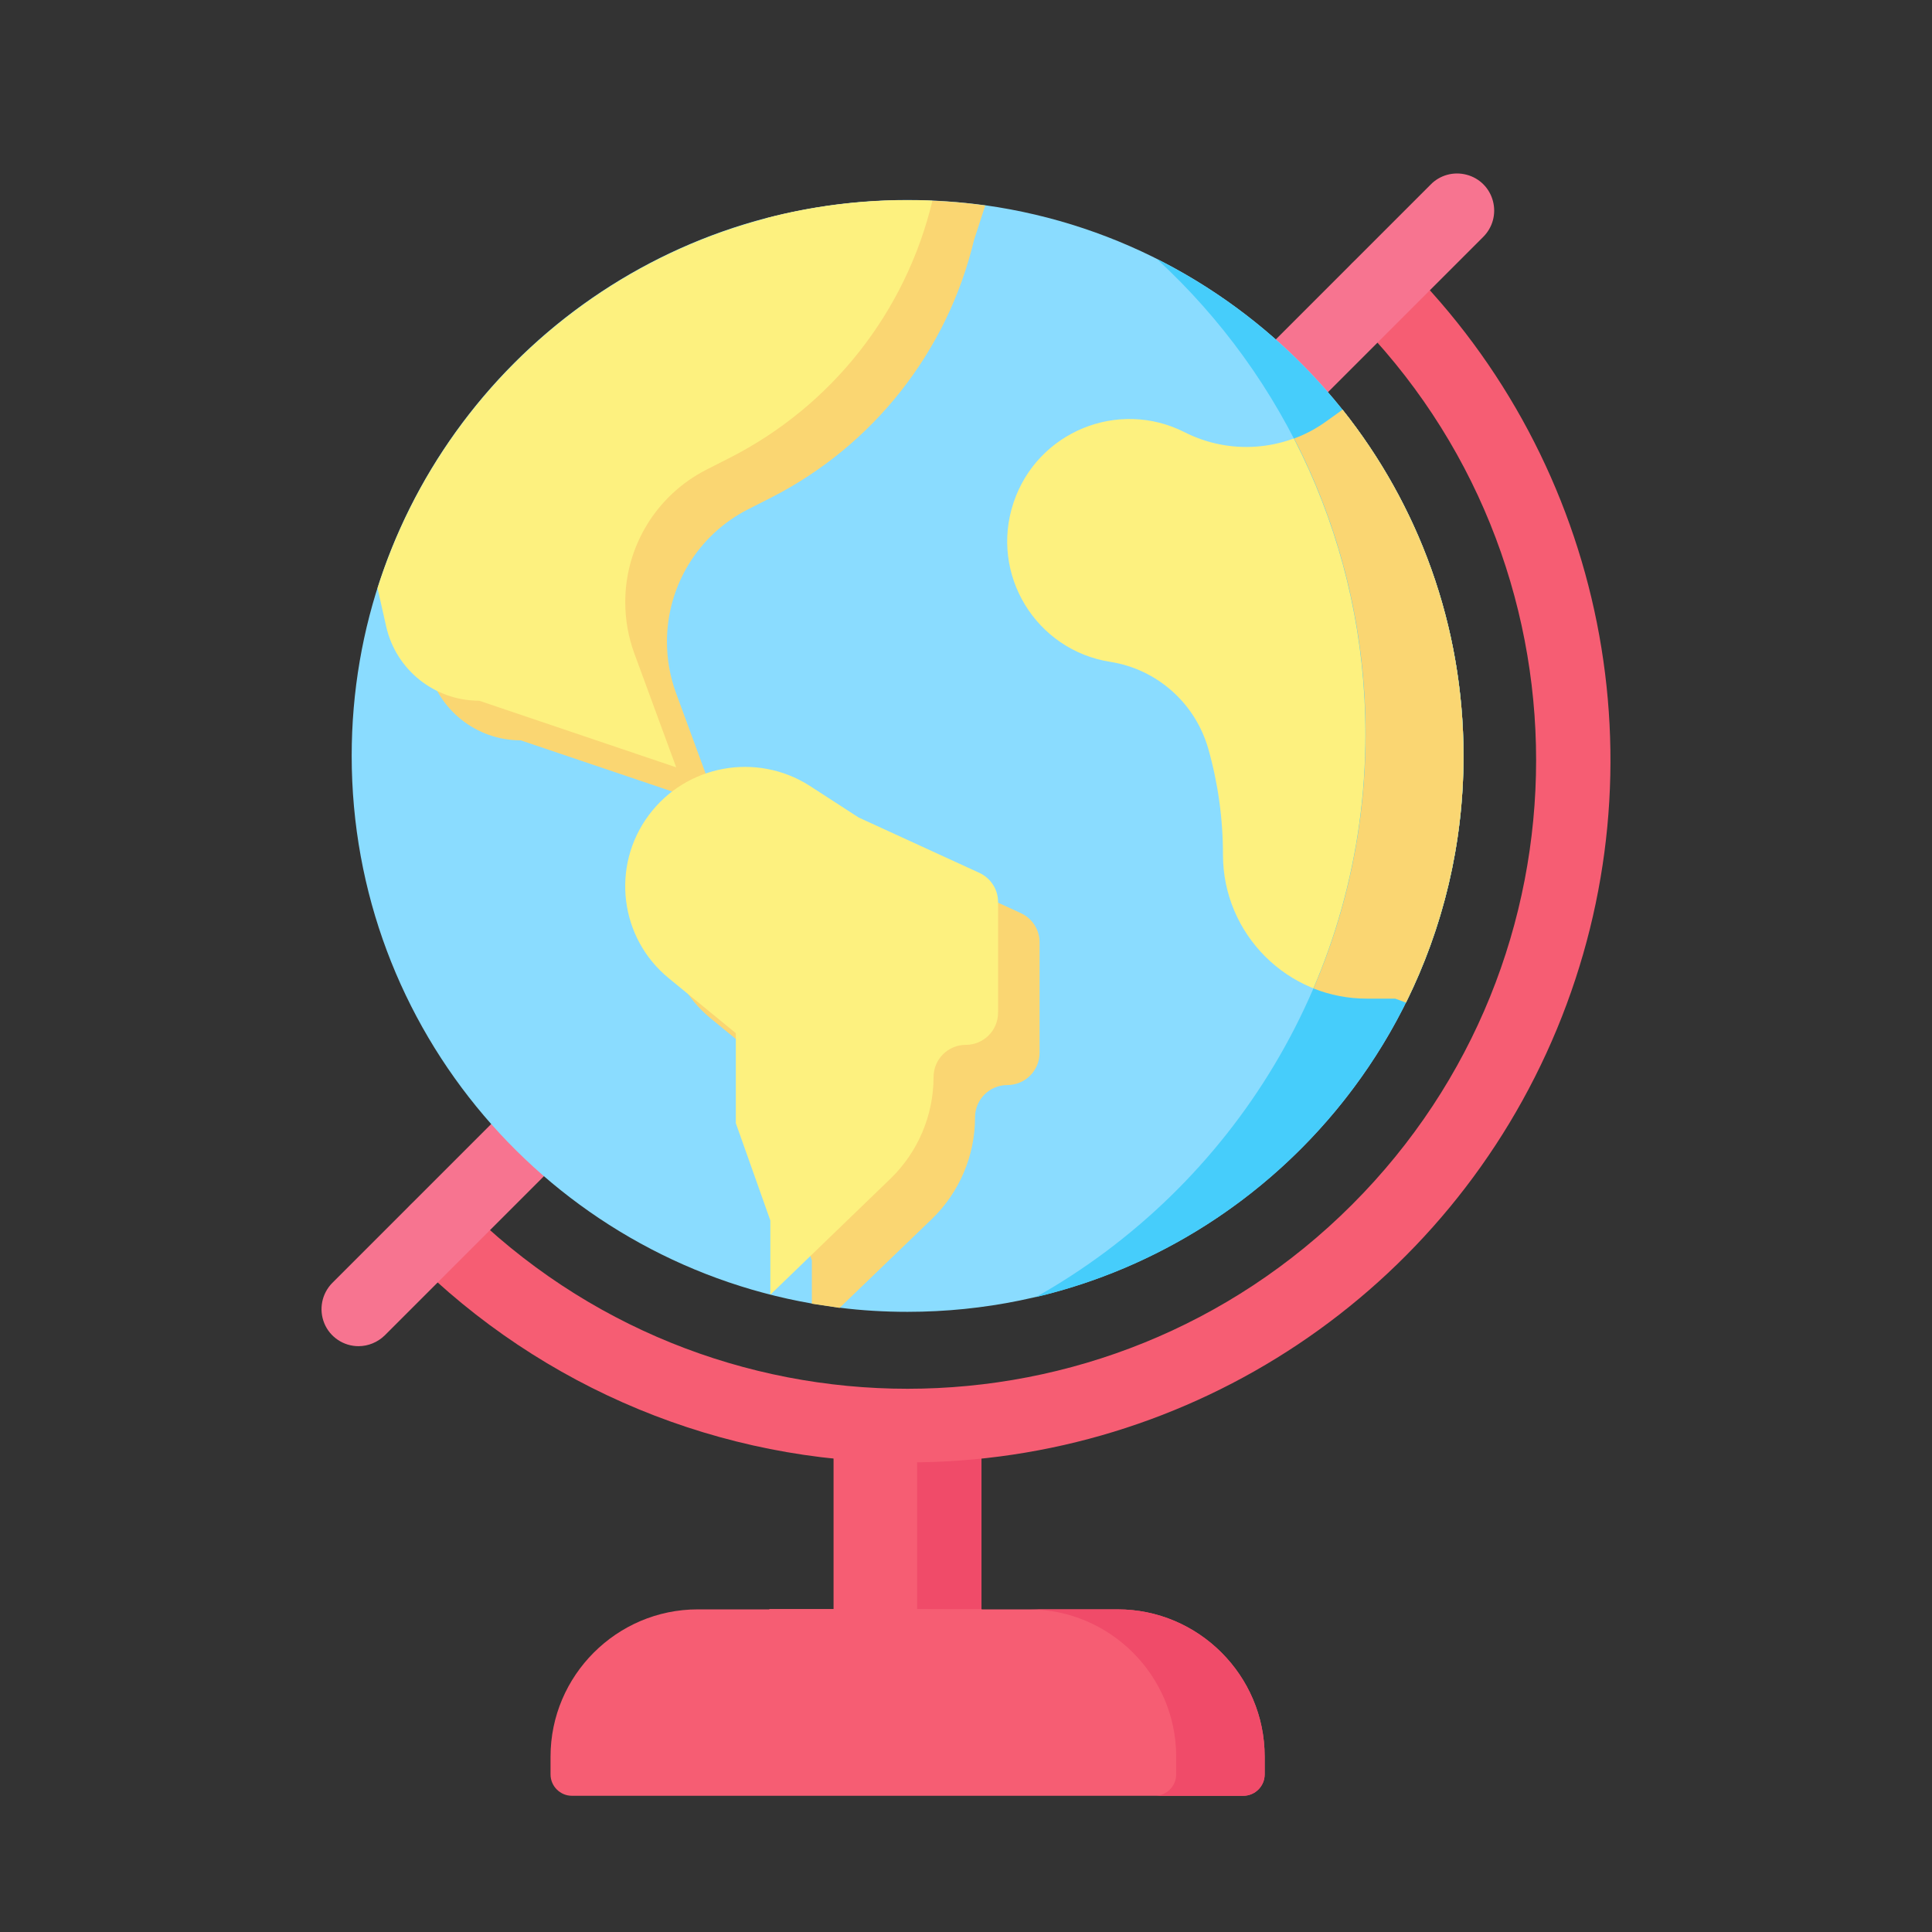 <?xml version="1.0" standalone="no"?><!DOCTYPE svg PUBLIC "-//W3C//DTD SVG 1.1//EN" "http://www.w3.org/Graphics/SVG/1.1/DTD/svg11.dtd"><svg t="1597752200814" class="icon" viewBox="0 0 1024 1024" version="1.1" xmlns="http://www.w3.org/2000/svg" p-id="2501" xmlns:xlink="http://www.w3.org/1999/xlink" width="25" height="25"><rect x="0" y="0" width="1024" height="1024" fill="#333333" stroke="none"/><defs><style type="text/css"></style></defs><path d="M520.2 853.6h-78.4V753.5h78.4v100.1z" fill="#F65D73" p-id="2502"></path><path d="M486.1 852.9v-99.4h34.1v100.1" fill="#F04B69" p-id="2503"></path><path d="M217.7 666.2c-5-5-6.9-12.2-5.1-18.9s7.1-12 13.9-13.9c6.8-1.8 14 0.1 18.9 5.1 130.1 130.1 341.1 130.1 471.2 0s130.1-341.1 0-471.2c-7.7-7.7-7.6-20.1 0-27.7s20.1-7.6 27.7 0C851 246 882.9 406.2 825.2 545.4c-57.7 139.2-193.5 229.9-344.1 229.7-98.8 0.2-193.6-39-263.4-108.9z" fill="#F65D73" p-id="2504"></path><path d="M190 713.5c-7.9 0-15.1-4.8-18.1-12.1-3-7.3-1.4-15.7 4.2-21.4l97-97c4.9-5.1 12.2-7.1 19.1-5.3 6.9 1.8 12.2 7.1 14 14 1.8 6.9-0.2 14.1-5.3 19.1l-97 97c-3.7 3.6-8.7 5.7-13.9 5.7zM657 216.3c-3-7.3-1.4-15.7 4.2-21.4l97-97c4.9-5.1 12.2-7.1 19.1-5.3 6.9 1.8 12.2 7.1 14 14 1.8 6.9-0.2 14.1-5.3 19.1l-97 97c-3.7 3.7-8.7 5.7-13.9 5.7-8 0-15.1-4.7-18.1-12.1z" fill="#F77490" p-id="2505"></path><path d="M303.1 951.8H659c6.2 0 11.3-5.1 11.3-11.3V931c0-42.9-35.1-78-78-78H369.8c-42.9 0-78 35.1-78 78v9.5c0 6.2 5.1 11.3 11.3 11.3z" fill="#F65D73" p-id="2506"></path><path d="M407.8 852.9h78.4v0.7h-78.4z" fill="#F65D73" p-id="2507"></path><path d="M407.8 852.9h112.5v0.7H407.8z" fill="#F65D73" p-id="2508"></path><path d="M775.7 400.7c0 162.7-131.9 294.6-294.7 294.6-12.2 0-24.2-0.7-36-2.2l-14.7-2.2C291.8 666.8 186.4 546 186.4 400.6c0-136.9 93.4-252.1 220-285.1 23.8-6.2 48.9-9.5 74.6-9.5 14 0 27.7 1 41.2 2.8C665.5 128.9 775.7 252 775.7 400.7z" fill="#8ADCFF" p-id="2509"></path><path d="M522.2 108.9c-2 6.2-4.1 12.7-6 18.5C502.1 186.3 462.9 236 409 263.6l-12.6 6.4c-26.3 13.4-42.9 40.5-42.9 70.1 0 9.3 1.6 18.5 4.8 27.2l22.2 60.4L276 392.4c-23.6 0-44-16.3-49.3-39.3l-4.7-20.4c26-82.2 98.6-170.3 184.3-217.1 23.8-6.2 48.9-9.5 74.6-9.5 14.1 0 27.9 0.9 41.3 2.8zM551 499.4V558c0 9.4-7.6 17.1-17.1 17.1-9.4 0-17.1 7.6-17.1 17.1 0 20.3-8.3 39.8-22.9 53.9L445 693.2l-14.7-2.2v-23L412 616.4v-47.7l-35.4-29c-26.1-21.4-30.8-59.5-10.7-86.6 19.9-26.7 57.1-33.4 85-15.4l26.1 16.9 63.9 29.3c6.2 2.8 10.1 8.8 10.1 15.5z" fill="#FAD672" p-id="2510"></path><path d="M711.5 217.1c-1.6 1.2-2.6 1.9-2.6 1.9l-6.6 4.7c-21.9 15.4-50.5 17.5-74.4 5.4-35.3-17.9-78.2-0.2-90.7 37.3-12.7 38 11.8 78.2 51.3 84.4 24.8 3.9 45 21.9 51.9 46 5.2 18.3 7.8 37.2 7.8 56.2 0 42.1 34.2 76.3 76.3 76.3h15l5.7 2.1c19.5-39.4 30.5-83.8 30.5-130.7 0-69.4-24-133.2-64.2-183.6zM200.1 311.7l4.6 20.4c5.2 23 25.7 39.3 49.3 39.3l104.4 35.3-22.2-60.4c-3.2-8.7-4.8-17.9-4.8-27.2 0-29.6 16.6-56.6 42.9-70.1l12.6-6.4c54-27.5 93.2-77.3 107.3-136.2-4.4-0.2-8.8-0.3-13.2-0.3-131.6 0-243.1 86.4-280.9 205.6zM343.9 432c-20.2 27.1-15.5 65.3 10.7 86.6l35.4 29v47.7l18.3 51.6v39.3l63.6-61.4c14.6-14.1 22.9-33.6 22.9-53.9 0-9.4 7.6-17.1 17.1-17.1 9.4 0 17.1-7.6 17.1-17.1v-58.6c0-6.7-3.9-12.7-10-15.5l-63.9-29.3-26.1-16.9c-28-17.8-65.2-11.1-85.1 15.6z" fill="#FDF17F" p-id="2511"></path><path d="M775.7 400.7C775.7 540 679 656.8 549 687.5c104.3-58.6 174.7-170.3 174.7-298.4 0-99.6-42.6-189.3-110.5-251.8 96.3 48.4 162.5 148.2 162.5 263.4z" fill="#46CDFB" p-id="2512"></path><path d="M775.7 400.7c0 47-11 91.3-30.5 130.7l-5.7-2.1h-15c-10 0-19.6-1.9-28.3-5.4 17.8-41.4 27.6-86.9 27.6-134.8 0-56.5-13.7-109.8-37.9-156.7 5.8-2.1 11.3-5 16.5-8.7l6.6-4.7s1-0.7 2.6-1.9c40.1 50.4 64.1 114.2 64.1 183.6z" fill="#FAD672" p-id="2513"></path><path d="M670.3 931v9.5c0 6.2-5.1 11.3-11.3 11.3h-46.9c6.2 0 11.3-5.1 11.3-11.3V931c0-42.9-35.1-78-78-78h46.9c42.9-0.1 78 35 78 78z" fill="#F04B69" p-id="2514"></path></svg>